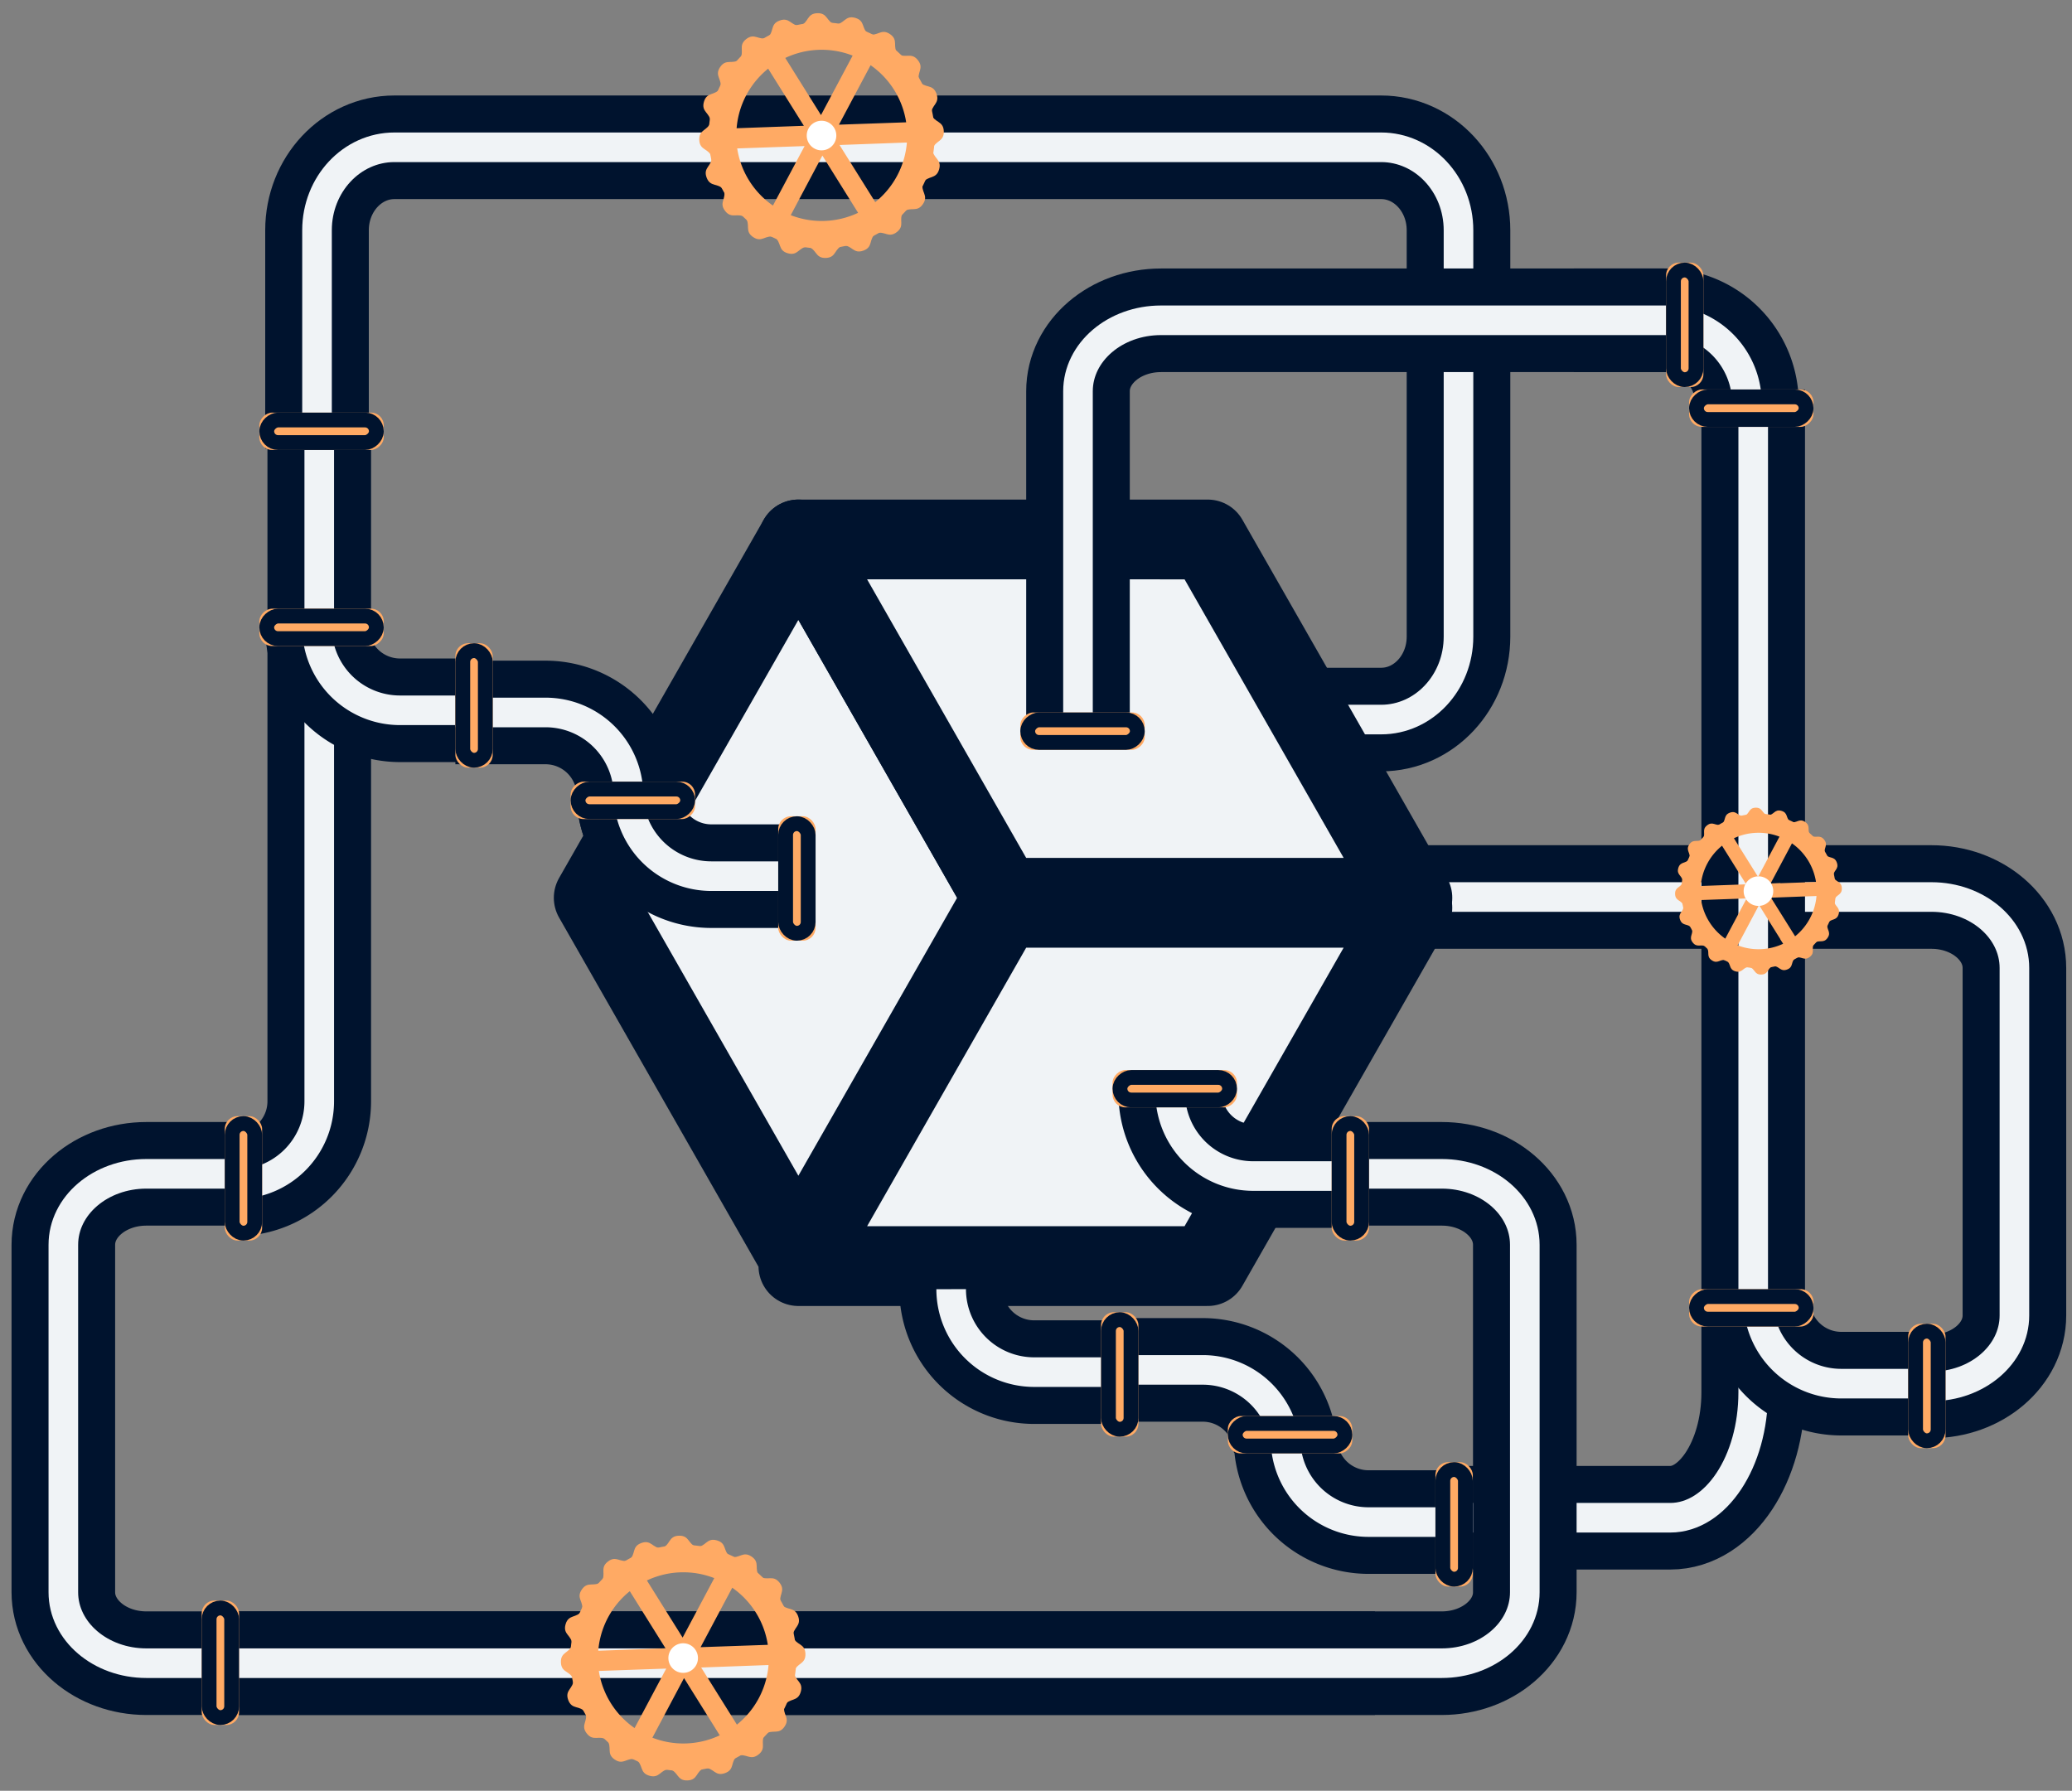 <svg width="140" height="121" viewBox="0 0 140 121" xmlns="http://www.w3.org/2000/svg" xmlns:xlink="http://www.w3.org/1999/xlink"><rect x="0" y="0" width="140" height="121" fill="#808080" stroke="none"/><title>Pipes</title><defs><path d="M38.174 58.6a5.608 5.608 0 0 1 5.608-5.605h6.09" id="a"/><path d="M17.14 29.715V14.957c0-3.096 2.343-5.605 5.23-5.605h66.667c2.889 0 5.23 2.509 5.23 5.606v27.461c0 3.093-2.34 5.601-5.228 5.601h-6.152" id="b"/><path d="M91.163 60.01h35.058c3.098 0 5.608 2.145 5.608 4.793v23.482c0 2.646-2.513 4.79-5.607 4.79h-1.22" id="c"/><path d="M17.292 79.42a5.604 5.604 0 0 1-5.606-5.603V28.985v17.373" id="d"/><path d="M114.18 101.952H99.873c-3.097 0-5.607-3.79-5.607-8.47V25.717v26.259" id="e"/><path d="M88.62 111.78H5.61c-3.098 0-5.61-2.144-5.61-4.793V83.507c0-2.648 2.509-4.793 5.61-4.793h7.361" id="f"/><path d="M98.748 111.78h-83.01c-3.098 0-5.61-2.144-5.61-4.793V83.507c0-2.648 2.509-4.793 5.61-4.793h7.361" id="g"/><path d="M59.988 92.112a5.608 5.608 0 0 1 5.608-5.605h6.09" id="h"/><path d="M38.174 58.6a5.608 5.608 0 0 1 5.608-5.605h6.09" id="i"/><path d="M70.895 97.567a5.608 5.608 0 0 1 5.608-5.605h6.09" id="j"/><path d="M114.523 92.891a5.608 5.608 0 0 1 5.608-5.605h6.09" id="k"/><path d="M17.14 47.393a5.608 5.608 0 0 1 5.607-5.605h6.09" id="l"/><path d="M74.79 78.863a5.608 5.608 0 0 1 5.609-5.605h6.09" id="m"/><path d="M102.058 26.647a5.608 5.608 0 0 1 5.608-5.605h6.09" id="n"/><path d="M26.488 53.145a5.608 5.608 0 0 1 5.608-5.605h6.09" id="o"/><path d="M82.581 102.243a5.608 5.608 0 0 1 5.608-5.605h6.09" id="p"/><path d="M68.558 21.042h35.058c3.097 0 5.608 2.146 5.608 4.794v23.482" id="q"/><rect id="r" x="48.302" y="54.554" width="2.524" height="8.406" rx=".864"/><rect id="s" x="10.907" y="74.817" width="2.524" height="8.406" rx=".864"/><rect id="t" x="108.291" y="17.146" width="2.524" height="8.406" rx=".864"/><rect id="u" x="124.651" y="88.845" width="2.524" height="8.406" rx=".864"/><rect id="v" x="92.709" y="98.197" width="2.524" height="8.406" rx=".864"/><rect id="w" x="26.488" y="42.864" width="2.524" height="8.406" rx=".864"/><rect id="x" x="70.116" y="88.066" width="2.524" height="8.406" rx=".864"/><rect id="y" x="73.835" y="68.759" width="2.524" height="8.406" rx=".864"/><rect id="z" x="112.788" y="22.778" width="2.524" height="8.406" rx=".864"/><rect id="A" x="112.788" y="83.566" width="2.524" height="8.406" rx=".864"/><rect id="B" x="81.626" y="92.139" width="2.524" height="8.406" rx=".864"/><rect id="C" x="67.602" y="44.599" width="2.524" height="8.406" rx=".864"/><rect id="D" x="16.184" y="37.585" width="2.524" height="8.406" rx=".864"/><rect id="E" x="16.184" y="24.336" width="2.524" height="8.406" rx=".864"/><rect id="F" x="37.219" y="49.275" width="2.524" height="8.406" rx=".864"/><rect id="G" x="85.698" y="74.817" width="2.524" height="8.406" rx=".864"/><rect id="H" x="9.349" y="107.549" width="2.524" height="8.406" rx=".864"/></defs><g fill="none" fill-rule="evenodd"><g transform="matrix(1 0 0 -1 4.28 112.196)"><use stroke="#00132E" stroke-width="7" xlink:href="#a"/><use stroke="#F0F3F6" stroke-width="2" xlink:href="#a"/></g><g transform="translate(4.28 .6)"><use stroke="#00132E" stroke-width="7" xlink:href="#b"/><use stroke="#F0F3F6" stroke-width="2" xlink:href="#b"/></g><g transform="translate(4.28 .6)"><use stroke="#00132E" stroke-width="7" xlink:href="#c"/><use stroke="#F0F3F6" stroke-width="2" xlink:href="#c"/></g><g fill="#F0F3F6" stroke="#00132E" stroke-linejoin="round" stroke-width="5.39"><path d="M67.773 61.338L53.945 85.549h27.657L95.43 61.338v-.002l-.002.002zM67.772 60.663L53.944 36.451 40.116 60.663l13.829 24.214 13.828-24.214z"/><path d="M53.945 36.45l13.828 24.214H95.43l.001-.002-13.828-24.211z"/></g><g transform="matrix(-1 0 0 1 33.257 .6)"><use stroke="#00132E" stroke-width="7" xlink:href="#d"/><use stroke="#F0F3F6" stroke-width="2" xlink:href="#d"/></g><g transform="matrix(-1 0 0 1 212.726 .6)"><use stroke="#00132E" stroke-width="7" xlink:href="#e"/><use stroke="#F0F3F6" stroke-width="2" xlink:href="#e"/></g><g transform="translate(4.28 .6)"><use stroke="#00132E" stroke-width="7" xlink:href="#f"/><use stroke="#F0F3F6" stroke-width="2" xlink:href="#f"/></g><g transform="matrix(-1 0 0 1 113.155 .6)"><use stroke="#00132E" stroke-width="7" xlink:href="#g"/><use stroke="#F0F3F6" stroke-width="2" xlink:href="#g"/></g><g transform="matrix(1 0 0 -1 4.28 179.22)"><use stroke="#00132E" stroke-width="7" xlink:href="#h"/><use stroke="#F0F3F6" stroke-width="2" xlink:href="#h"/></g><g transform="matrix(1 0 0 -1 4.28 112.196)"><use stroke="#00132E" stroke-width="7" xlink:href="#i"/><use stroke="#F0F3F6" stroke-width="2" xlink:href="#i"/></g><g transform="matrix(-1 0 0 1 157.768 .6)"><use stroke="#00132E" stroke-width="7" xlink:href="#j"/><use stroke="#F0F3F6" stroke-width="2" xlink:href="#j"/></g><g transform="matrix(1 0 0 -1 4.28 180.778)"><use stroke="#00132E" stroke-width="7" xlink:href="#k"/><use stroke="#F0F3F6" stroke-width="2" xlink:href="#k"/></g><g transform="matrix(1 0 0 -1 4.28 89.782)"><use stroke="#00132E" stroke-width="7" xlink:href="#l"/><use stroke="#F0F3F6" stroke-width="2" xlink:href="#l"/></g><g transform="matrix(1 0 0 -1 4.28 152.722)"><use stroke="#00132E" stroke-width="7" xlink:href="#m"/><use stroke="#F0F3F6" stroke-width="2" xlink:href="#m"/></g><g transform="matrix(-1 0 0 1 220.094 .6)"><use stroke="#00132E" stroke-width="7" xlink:href="#n"/><use stroke="#F0F3F6" stroke-width="2" xlink:href="#n"/></g><g transform="matrix(-1 0 0 1 68.954 .6)"><use stroke="#00132E" stroke-width="7" xlink:href="#o"/><use stroke="#F0F3F6" stroke-width="2" xlink:href="#o"/></g><g transform="matrix(1 0 0 -1 4.28 199.483)"><use stroke="#00132E" stroke-width="7" xlink:href="#p"/><use stroke="#F0F3F6" stroke-width="2" xlink:href="#p"/></g><g transform="matrix(-1 0 0 1 182.061 .6)"><use stroke="#00132E" stroke-width="7" xlink:href="#q"/><use stroke="#F0F3F6" stroke-width="2" xlink:href="#q"/></g><g transform="rotate(88 -27.652 79.787)"><path d="M7.14 0A7.137 7.137 0 0 0 .002 7.135a7.137 7.137 0 0 0 7.14 7.132 7.137 7.137 0 0 0 7.14-7.134 7.13 7.13 0 0 0-2.093-5.044A7.143 7.143 0 0 0 7.14 0zM.856 7.133c0-1.04.259-2.064.755-2.979l4.898 2.83a.172.172 0 0 1 0 .298l-4.898 2.83a6.24 6.24 0 0 1-.755-2.979zm6.101 6.265a6.27 6.27 0 0 1-5.164-2.97l4.898-2.83a.173.173 0 0 1 .259.148l.007 5.652zm0-6.887a.172.172 0 0 1-.258.149L1.8 3.829A6.27 6.27 0 0 1 6.957.861v5.65zM7.322.86a6.27 6.27 0 0 1 5.166 2.978L7.59 6.669a.173.173 0 0 1-.258-.148L7.322.86zm0 12.546v-5.66a.172.172 0 0 1 .258-.15l4.899 2.831a6.27 6.27 0 0 1-5.157 2.98zm5.194-3.382l-4.753-2.74a.172.172 0 0 1 0-.298l4.753-2.741a.17.17 0 0 1 .237.069 6.275 6.275 0 0 1 0 5.643.17.17 0 0 1-.237.067z" stroke="#FFAA64" fill="#FFAA64" fill-rule="nonzero"/><ellipse fill="#FFAA64" cx="7.149" cy="7.143" rx="1" ry="1"/><ellipse fill="#FFF" cx="7.151" cy="7.145" rx="1" ry="1"/></g><path d="M53.264 110.65l-.776-2.13-1.395-1.786-1.877-1.266-2.175-.624-2.261.08-2.127.773-1.784 1.394-1.267 1.879-.625 2.18.079 2.267.776 2.13 1.395 1.786 1.877 1.267 2.175.623 2.261-.079 2.126-.773 1.785-1.395 1.267-1.878.625-2.18-.08-2.267zm.319-.065c.193.598.812.428.838 1.16.025.73-.596.608-.754 1.204-.003.631.641.66.439 1.365-.201.7-.753.395-1.088.91-.2.601.406.827-.005 1.436-.407.604-.838.143-1.315.529-.376.51.13.911-.449 1.364-.574.448-.841-.123-1.414.097-.514.368-.157.906-.848 1.158-.685.25-.762-.379-1.377-.345-.6.192-.428.813-1.161.838-.73.026-.608-.597-1.206-.754-.627 0-.657.64-1.361.439-.703-.202-.393-.757-.916-1.091-.595-.193-.821.406-1.428-.003-.607-.41-.14-.842-.534-1.321-.507-.367-.907.133-1.358-.444-.45-.577.128-.843-.1-1.421-.368-.507-.903-.155-1.154-.843-.25-.687.381-.762.345-1.38-.193-.599-.812-.428-.838-1.16-.026-.73.596-.608.754-1.205.003-.63-.641-.659-.439-1.365.2-.7.753-.394 1.088-.91.2-.6-.406-.826.005-1.435.407-.604.838-.143 1.315-.53.376-.509-.13-.91.449-1.363.574-.449.84.123 1.414-.097.514-.369.157-.907.848-1.158.685-.25.762.378 1.376.345.6-.193.429-.813 1.162-.839.73-.025.608.597 1.206.754.627 0 .657-.64 1.361-.438.703.201.393.756.915 1.09.596.193.822-.406 1.429.004.607.409.139.841.534 1.32.507.368.907-.132 1.357.445.45.576-.127.843.1 1.42.368.508.904.155 1.154.844.25.686-.38.762-.344 1.38z" fill="#FFAA64"/><g transform="translate(4.28 .6)"><use fill="#FFAA64" xlink:href="#r"/><rect stroke="#00132E" x="48.802" y="55.054" width="1.524" height="7.406" rx=".762"/></g><g transform="translate(4.28 .6)"><use fill="#FFAA64" xlink:href="#s"/><rect stroke="#00132E" x="11.407" y="75.317" width="1.524" height="7.406" rx=".762"/></g><g transform="translate(4.28 .6)"><use fill="#FFAA64" xlink:href="#t"/><rect stroke="#00132E" x="108.791" y="17.646" width="1.524" height="7.406" rx=".762"/></g><g transform="translate(4.28 .6)"><use fill="#FFAA64" xlink:href="#u"/><rect stroke="#00132E" x="125.151" y="89.345" width="1.524" height="7.406" rx=".762"/></g><g transform="translate(4.28 .6)"><use fill="#FFAA64" xlink:href="#v"/><rect stroke="#00132E" x="93.209" y="98.697" width="1.524" height="7.406" rx=".762"/></g><g transform="translate(4.28 .6)"><use fill="#FFAA64" xlink:href="#w"/><rect stroke="#00132E" x="26.988" y="43.364" width="1.524" height="7.406" rx=".762"/></g><g transform="translate(4.28 .6)"><use fill="#FFAA64" xlink:href="#x"/><rect stroke="#00132E" x="70.616" y="88.566" width="1.524" height="7.406" rx=".762"/></g><g transform="rotate(90 76.936 75.402)"><use fill="#FFAA64" xlink:href="#y"/><rect stroke="#00132E" x="74.335" y="69.259" width="1.524" height="7.406" rx=".762"/></g><g transform="rotate(90 115.89 29.42)"><use fill="#FFAA64" xlink:href="#z"/><rect stroke="#00132E" x="113.288" y="23.278" width="1.524" height="7.406" rx=".762"/></g><g transform="rotate(90 115.89 90.21)"><use fill="#FFAA64" xlink:href="#A"/><rect stroke="#00132E" x="113.288" y="84.066" width="1.524" height="7.406" rx=".762"/></g><g transform="rotate(90 84.727 98.782)"><use fill="#FFAA64" xlink:href="#B"/><rect stroke="#00132E" x="82.126" y="92.639" width="1.524" height="7.406" rx=".762"/></g><g transform="rotate(90 70.703 51.242)"><use fill="#FFAA64" xlink:href="#C"/><rect stroke="#00132E" x="68.102" y="45.099" width="1.524" height="7.406" rx=".762"/></g><g transform="rotate(90 19.285 44.228)"><use fill="#FFAA64" xlink:href="#D"/><rect stroke="#00132E" x="16.684" y="38.085" width="1.524" height="7.406" rx=".762"/></g><g transform="rotate(90 19.285 30.98)"><use fill="#FFAA64" xlink:href="#E"/><rect stroke="#00132E" x="16.684" y="24.836" width="1.524" height="7.406" rx=".762"/></g><g transform="rotate(90 40.32 55.918)"><use fill="#FFAA64" xlink:href="#F"/><rect stroke="#00132E" x="37.719" y="49.775" width="1.524" height="7.406" rx=".762"/></g><g transform="translate(4.28 .6)"><use fill="#FFAA64" xlink:href="#G"/><rect stroke="#00132E" x="86.198" y="75.317" width="1.524" height="7.406" rx=".762"/></g><g transform="translate(4.28 .6)"><use fill="#FFAA64" xlink:href="#H"/><rect stroke="#00132E" x="9.849" y="108.049" width="1.524" height="7.406" rx=".762"/></g><g transform="rotate(88 30.287 33.19)"><path d="M7.14 0A7.137 7.137 0 0 0 .002 7.135a7.137 7.137 0 0 0 7.14 7.132 7.137 7.137 0 0 0 7.14-7.134 7.13 7.13 0 0 0-2.093-5.044A7.143 7.143 0 0 0 7.14 0zM.856 7.133c0-1.04.259-2.064.755-2.979l4.898 2.83a.172.172 0 0 1 0 .298l-4.898 2.83a6.24 6.24 0 0 1-.755-2.979zm6.101 6.265a6.27 6.27 0 0 1-5.164-2.97l4.898-2.83a.173.173 0 0 1 .259.148l.007 5.652zm0-6.887a.172.172 0 0 1-.258.149L1.8 3.829A6.27 6.27 0 0 1 6.957.861v5.65zM7.322.86a6.27 6.27 0 0 1 5.166 2.978L7.59 6.669a.173.173 0 0 1-.258-.148L7.322.86zm0 12.546v-5.66a.172.172 0 0 1 .258-.15l4.899 2.831a6.27 6.27 0 0 1-5.157 2.98zm5.194-3.382l-4.753-2.74a.172.172 0 0 1 0-.298l4.753-2.741a.17.17 0 0 1 .237.069 6.275 6.275 0 0 1 0 5.643.17.17 0 0 1-.237.067z" stroke="#FFAA64" fill="#FFAA64" fill-rule="nonzero"/><ellipse fill="#FFAA64" cx="7.149" cy="7.143" rx="1" ry="1"/><ellipse fill="#FFF" cx="7.151" cy="7.145" rx="1" ry="1"/></g><path d="M62.613 7.778l-.776-2.131-1.395-1.786-1.877-1.266-2.176-.624-2.26.079-2.127.774-1.784 1.394-1.267 1.879-.625 2.18.079 2.266.775 2.131 1.396 1.786 1.877 1.266 2.175.624 2.26-.079 2.127-.774 1.784-1.394 1.268-1.879.625-2.18-.08-2.266zm.318-.066c.193.598.813.427.839 1.16.025.73-.596.608-.754 1.204-.003.631.64.66.439 1.365-.201.7-.754.395-1.088.91-.2.6.406.827-.005 1.436-.408.604-.838.143-1.315.529-.376.51.13.911-.45 1.364-.573.448-.84-.123-1.413.096-.514.369-.158.907-.848 1.158-.685.25-.762-.378-1.377-.345-.6.193-.428.814-1.162.84-.73.025-.607-.598-1.205-.755-.628 0-.657.64-1.361.439-.703-.202-.393-.757-.916-1.091-.595-.193-.821.406-1.428-.003-.607-.41-.14-.842-.534-1.321-.507-.367-.907.132-1.358-.444-.45-.577.128-.844-.1-1.422-.368-.506-.903-.154-1.154-.842-.25-.687.381-.763.345-1.38-.193-.599-.813-.428-.838-1.161-.026-.73.596-.608.754-1.204.003-.631-.642-.66-.44-1.365.202-.7.754-.395 1.089-.91.2-.6-.406-.826.005-1.436.407-.604.838-.143 1.315-.528.376-.51-.13-.912.448-1.365.575-.448.842.124 1.415-.096.514-.369.157-.907.847-1.158.686-.25.762.378 1.377.345.6-.193.429-.813 1.162-.84.73-.025.608.598 1.205.755.628 0 .658-.64 1.362-.439.703.202.392.757.915 1.091.596.193.822-.406 1.429.003.606.41.139.842.534 1.322.506.366.907-.133 1.357.444.45.576-.127.843.1 1.42.368.507.904.155 1.154.843.25.687-.38.763-.345 1.38z" fill="#FFAA64"/><g><g transform="rotate(88 33.192 91.535)"><path d="M4.868 0A4.866 4.866 0 0 0 0 4.865 4.866 4.866 0 0 0 4.87 9.727 4.862 4.862 0 1 0 4.868 0zM.584 4.864c0-.71.176-1.408.514-2.032l3.34 1.93a.117.117 0 0 1 0 .203l-3.34 1.93a4.255 4.255 0 0 1-.514-2.031zm4.16 4.27A4.276 4.276 0 0 1 1.222 7.11l3.34-1.93a.118.118 0 0 1 .176.101l.006 3.854zm0-4.695a.117.117 0 0 1-.177.102l-3.34-1.93A4.276 4.276 0 0 1 4.745.587V4.44zM4.992.587a4.276 4.276 0 0 1 3.523 2.03l-3.34 1.93A.118.118 0 0 1 5 4.446L4.992.587zm0 8.554v-3.86a.117.117 0 0 1 .177-.101l3.34 1.93a4.276 4.276 0 0 1-3.517 2.031zm3.542-2.306L5.293 4.966a.117.117 0 0 1 0-.202l3.24-1.869a.116.116 0 0 1 .162.047c.61 1.21.61 2.637 0 3.848a.116.116 0 0 1-.161.045z" stroke="#FFAA64" stroke-width=".7" fill="#FFAA64" fill-rule="nonzero"/><ellipse fill="#FFAA64" cx="4.875" cy="4.87" rx="1" ry="1"/><ellipse fill="#FFF" cx="4.876" cy="4.872" rx="1" ry="1"/></g><path d="M123.659 59.269l-.53-1.453-.95-1.218-1.28-.863-1.483-.425-1.542.054-1.45.527-1.216.95-.864 1.282-.426 1.486.054 1.546.528 1.453.952 1.217 1.28.863 1.483.426 1.541-.054 1.45-.528 1.216-.95.864-1.281.427-1.487-.054-1.545zm.217-.045c.132.408.554.291.572.791.017.497-.407.414-.514.82-.002.431.437.45.299.932-.137.477-.514.269-.742.62-.136.41.277.564-.003.979-.278.412-.572.097-.897.36-.256.348.089.622-.306.93-.391.306-.573-.083-.964.067-.35.25-.107.618-.578.789-.467.17-.52-.258-.939-.235-.409.131-.292.554-.792.572-.498.017-.414-.407-.822-.514-.428 0-.448.436-.928.299-.48-.138-.268-.516-.624-.744-.406-.132-.56.277-.974-.002-.414-.28-.095-.574-.364-.901-.346-.25-.619.09-.926-.303-.307-.393.087-.575-.068-.969-.25-.345-.616-.105-.787-.574-.17-.468.26-.52.235-.941-.131-.408-.554-.292-.571-.792-.018-.497.406-.414.514-.82.002-.43-.437-.45-.3-.931.137-.478.514-.27.742-.62.136-.41-.277-.564.004-.98.277-.411.57-.097.896-.36.257-.348-.089-.622.306-.93.392-.306.574.084.965-.066.35-.251.107-.618.577-.79.468-.17.52.258.94.236.408-.132.291-.555.791-.572.498-.018.414.407.822.514.428 0 .448-.437.928-.3.48.138.268.517.624.745.406.131.56-.277.975.002.413.279.094.573.364.9.345.25.618-.09.925.303.307.393-.087.575.068.97.251.345.616.104.787.574.17.468-.26.52-.235.94z" fill="#FFAA64"/></g></g></svg>